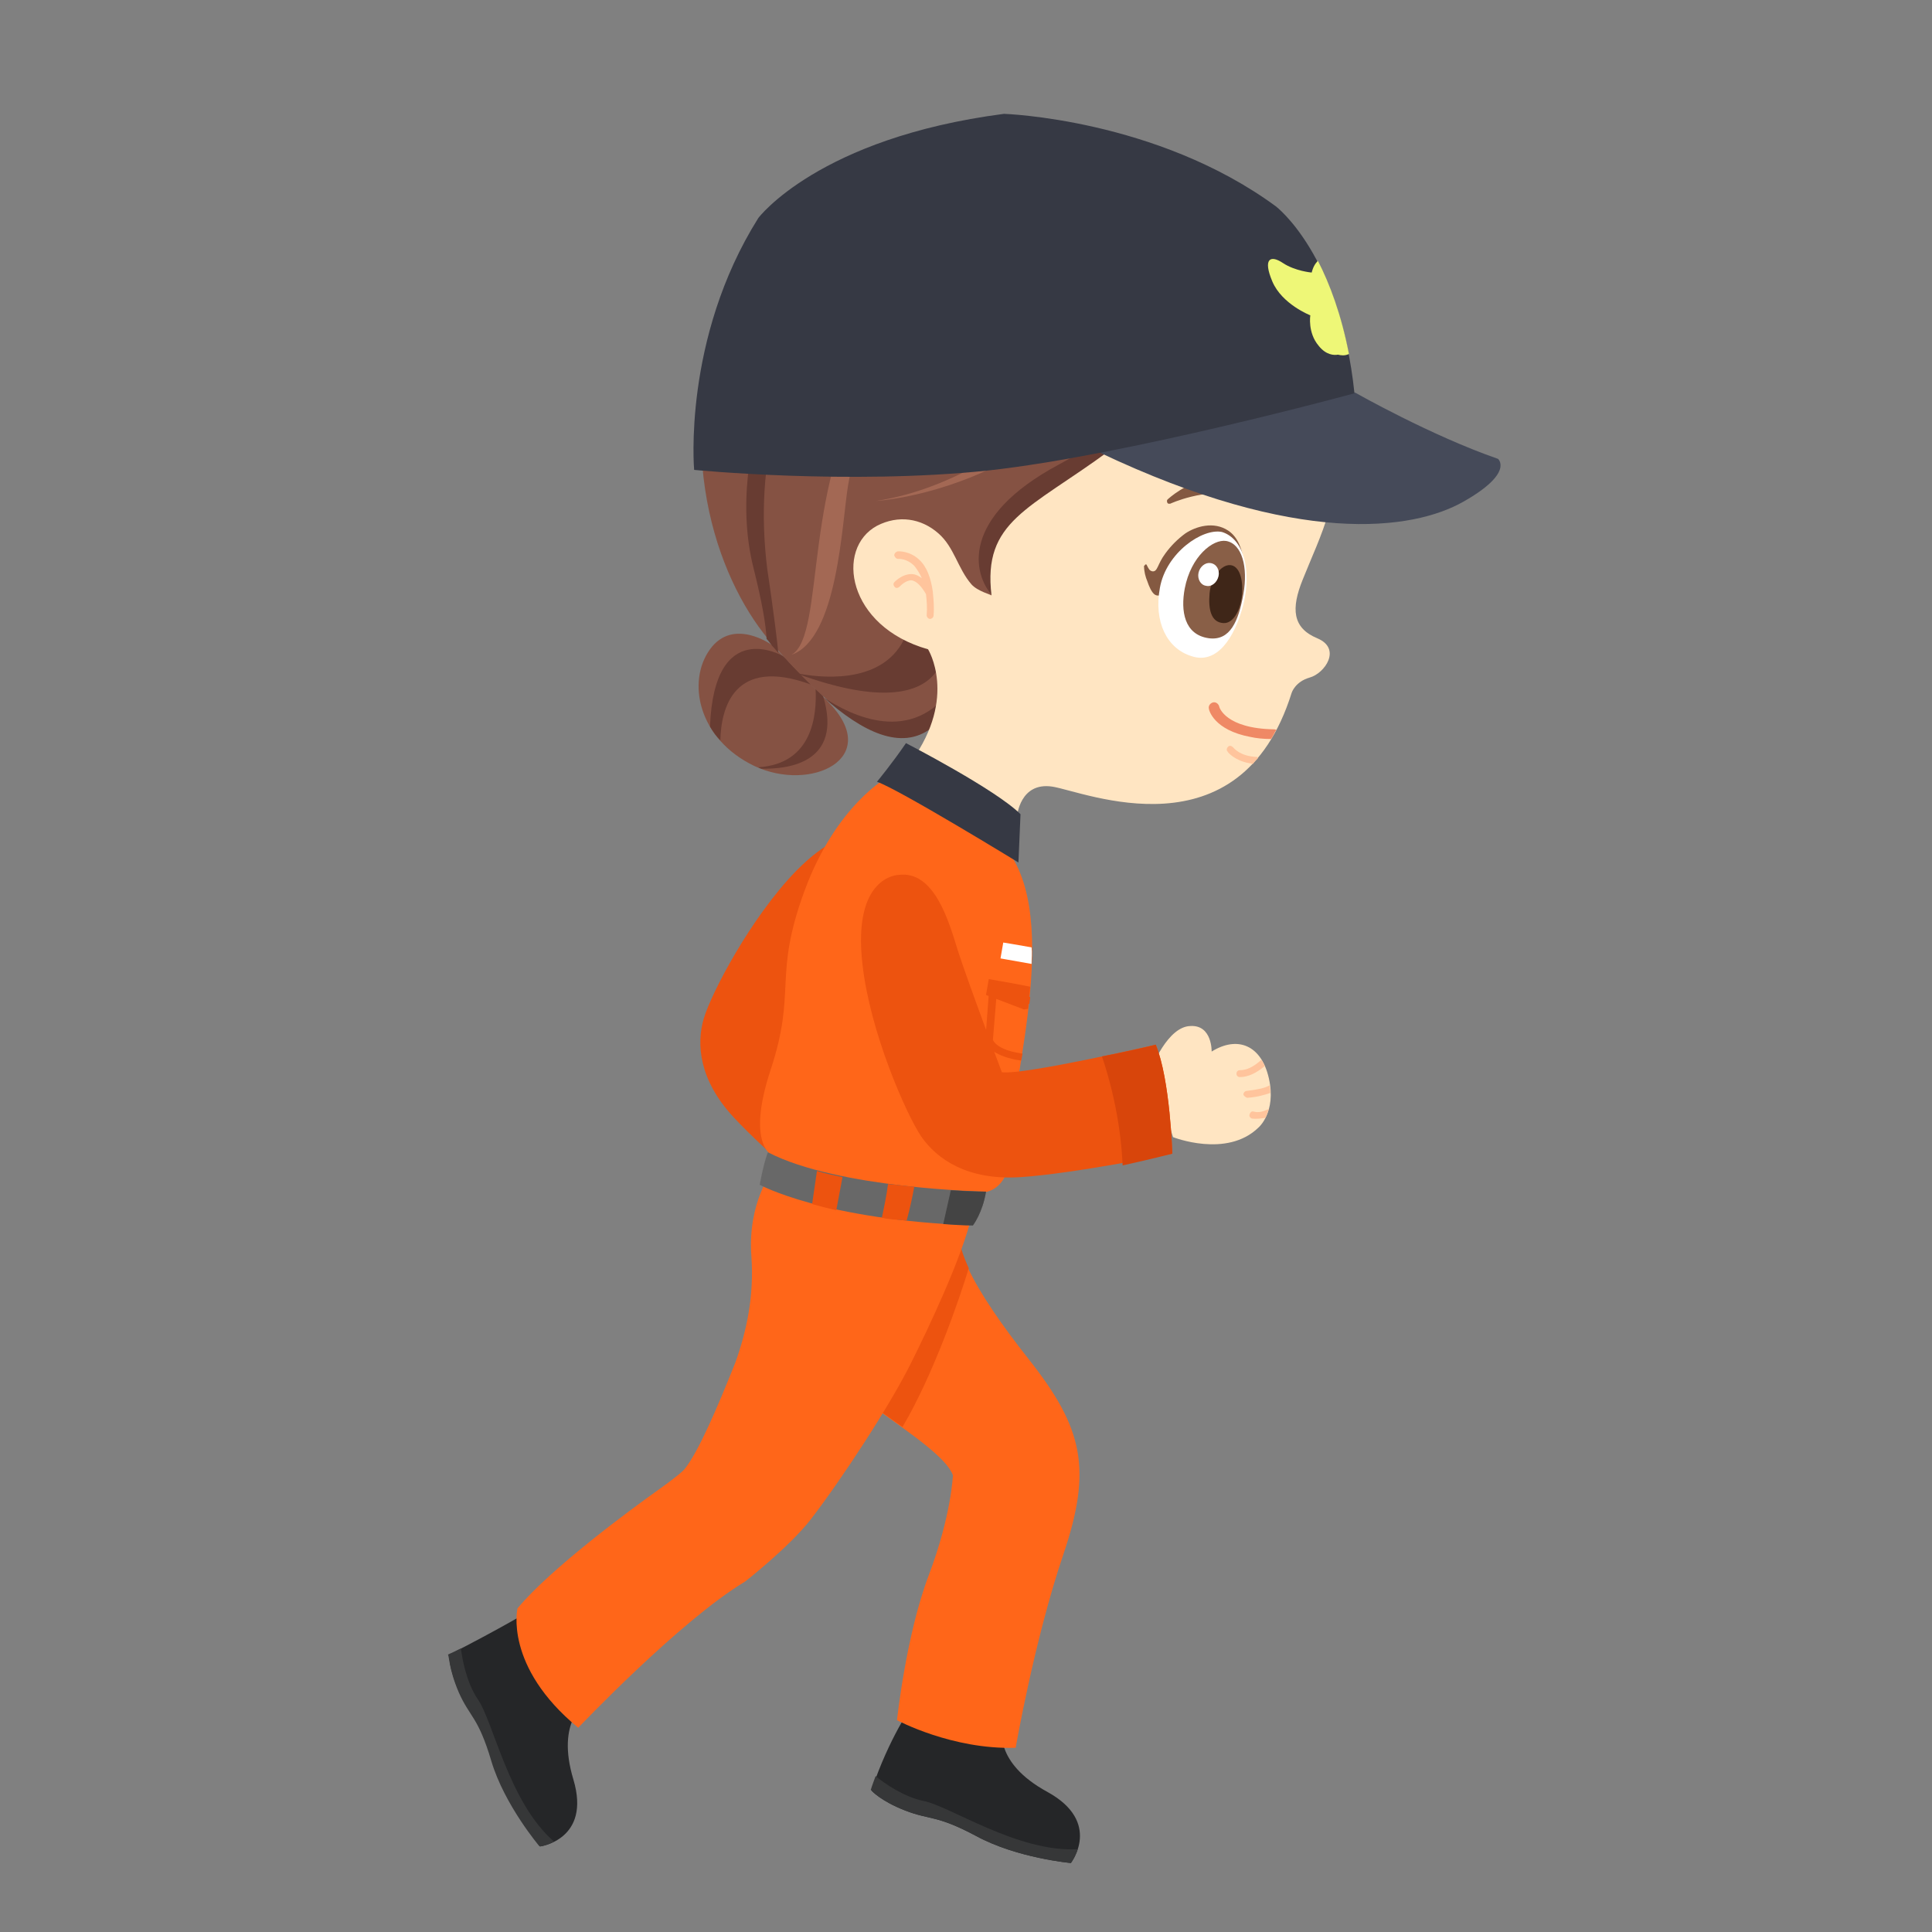 <?xml version="1.0" encoding="utf-8"?>
<!-- Generator: Adobe Illustrator 16.0.0, SVG Export Plug-In . SVG Version: 6.00 Build 0)  -->
<!DOCTYPE svg PUBLIC "-//W3C//DTD SVG 1.1//EN" "http://www.w3.org/Graphics/SVG/1.1/DTD/svg11.dtd">
<svg version="1.1" id="Layer_4" xmlns:x="http://ns.adobe.com/Extensibility/1.0/" xmlns:i="http://ns.adobe.com/AdobeIllustrator/10.0/" xmlns:graph="http://ns.adobe.com/Graphs/1.0/"
	 xmlns="http://www.w3.org/2000/svg" xmlns:xlink="http://www.w3.org/1999/xlink" xmlns:a="http://ns.adobe.com/AdobeSVGViewerExtensions/3.0/"
	 x="0px" y="0px" width="280px" height="280px" viewBox="0 0 280 280" style="enable-background:new 0 0 280 280;"
	 xml:space="preserve">
<rect x="0" y="0" width="280" height="280" fill="#808080" stroke="none"/>
<g>
	<g>
		<path style="fill:#855243;" d="M111.9,93.5c0,0-5.6-4.1-9,0.6c-3.4,4.7-1.7,13,6.4,16.9c8.2,3.9,18.8-1.1,10.7-9.3
			C111.9,93.5,111.9,93.5,111.9,93.5z"/>
		<path style="fill:#683C32;" d="M119.3,100.9c-0.4-0.4-0.7-0.8-1.1-1.1c0.2,3.8-0.4,10.9-8.3,11.4c0.1,0.1,0.3,0.1,0.4,0.2
			C114.2,111.5,122.2,110.6,119.3,100.9z"/>
		<path style="fill:#683C32;" d="M117.5,99.2l-3.3-3.4c-0.2-0.3-0.5-0.5-0.7-0.7c0,0-10-5.9-10.6,10.2c0.4,0.7,0.9,1.4,1.5,2
			C104.5,102.7,106.3,95.1,117.5,99.2z"/>
	</g>
	<path style="fill:#855243;" d="M182.9,31.3c-17-11.8-43.9-18.4-53.9-6.1c0,0-16.7-3.4-24.2,19c-7.6,22.5-0.2,40.9,7.2,49.2
		c7.3,8.3,16.6,17.1,23,12c0,0,20.2-34.6,27.1-36.5c6.9-2,25.4-25.9,29.7,3.7c0,0,0.9-0.8,2-2.3C200.1,46.8,183.2,31.6,182.9,31.3z"
		/>
	<g>
		<path style="fill:#683C32;" d="M172.8,46.8c0,0-4.8,12.8-19.3,20.5c-14.4,7.7-12.5,15.9-9.7,19c0,0,25.1-25,27.2-30.2
			C173.2,51,172.8,46.8,172.8,46.8z"/>
		<path style="fill:#A36854;" d="M166.4,45.6c0,0-17.3,23.6-39.4,27C127.1,72.6,153.8,71,166.4,45.6z"/>
		<path style="fill:#683C32;" d="M109.2,82.3c1.3,5.2,1.8,8.3,1.9,10.3c0.3,0.3,0.5,0.6,0.8,1c0.3,0.3,0.6,0.7,0.9,1
			c-0.5-4.9-1.6-12.1-1.6-12.1c-4.1-33.1,18.3-45.9,18.3-45.9C113.8,42.2,105,65.7,109.2,82.3z"/>
		<path style="fill:#A36854;" d="M144.4,42.4c4-2.1,9.2-4.4,13.9-4.3c0,0-19.2-0.4-31.1,15.6c-11.2,15-7.4,38.4-12.5,41.2
			c6.7-2.3,7.3-19,8.2-24.5C125,57.5,133.1,48.3,144.4,42.4z"/>
		<path style="fill:#683C32;" d="M138.2,99.4c-5.9,8.8-14.9,4.3-18.8,1.7c5.5,4.9,11.2,7.8,15.6,4.4c0,0,1.3-2.1,3.2-5.4L138.2,99.4
			z"/>
		<path style="fill:#683C32;" d="M137,92.7l-6,0c-3.4,6.8-12.8,5.4-15.4,4.9c0,0,0.1,0.1,0.1,0.1C138.4,105.9,137,92.7,137,92.7z"/>
	</g>
</g>
<g>
	<path style="fill:#FFE5C2;" d="M173.3,43.6c0,0-0.8,13.1-12.5,21.7c-11.7,8.6-18.4,10.2-17.1,21c0-0.1-2-0.6-2.9-1.6
		c-2-2.3-2.5-5.4-4.8-7.4c-2.5-2.2-5.8-2.7-8.9-1.1c-6.1,3.3-4.3,14.6,7.4,17.9c0,0,4.3,6.9-2.4,16.2l15.3,8c0,0,0.4-5,5.1-4.3
		c4.6,0.7,27.2,10.4,34.7-13.6c0,0,0.5-1.6,2.6-2.2c2.2-0.6,4.7-4.2,1.1-5.7c-3.6-1.5-3.8-4.3-2.1-8.5c2.5-6.3,6.2-13,3.8-19.8
		c-0.9-2.7-3-4.9-5.1-6.8c-2-1.9-5.5-4.3-7.5-6.1C176.7,48.2,175.3,46.5,173.3,43.6z"/>
	<path style="fill:#FFC49C;" d="M132.1,83.2C132.1,83.2,132.1,83.2,132.1,83.2c0.6,0,1.1,0.3,1.5,0.6c-0.3-0.7-0.7-1.3-1.1-1.8
		c-1.1-1.1-2.3-1-2.3-1c-0.3,0-0.5-0.2-0.6-0.5c0-0.3,0.2-0.5,0.5-0.6c0.1,0,1.7-0.1,3.1,1.2c1.1,1,1.7,2.6,2,4.7c0,0,0,0,0,0.1
		c0.1,1,0.2,2.1,0.1,3.3c0,0.3-0.3,0.5-0.5,0.5c-0.3,0-0.5-0.3-0.5-0.5c0.1-1.2,0-2.2-0.1-3.1c-0.7-1.2-1.4-1.9-2.1-2c0,0,0,0,0,0
		c-0.9,0-1.7,0.9-1.7,0.9c-0.2,0.2-0.5,0.3-0.7,0.1c-0.2-0.2-0.3-0.5-0.1-0.7C129.5,84.5,130.6,83.2,132.1,83.2z"/>
</g>
<g>
	<path style="fill:#845941;" d="M183.6,72.5c-0.2-0.5-1.1-2.3-4.3-3c-1.1-0.2-2.5-0.2-3.9-0.1c-3.4,0.4-6.1,2.9-6.2,3
		c-0.1,0.1-0.1,0.3,0,0.5c0.1,0.1,0.1,0.1,0.2,0.1c0.1,0,0.1,0,0.2,0c0,0,4.9-2.3,10-1.3c1.3,0.2,2.5,0.7,3.5,1.3c0,0,0.1,0,0.1,0
		c0.2,0,0.4-0.1,0.4-0.3C183.7,72.7,183.6,72.6,183.6,72.5z"/>
	<g>
		<path style="fill:#845941;" d="M166,81.8c0.1,0,0.2,0,0.2,0.1c0.3,0.6,0.4,0.8,0.8,0.9c0.8,0.1,0.7-1,1.9-2.6
			c0.8-1.1,1.8-2.1,2.9-2.9c1.5-1,4.1-1.8,6.2-0.4c1.5,1,2,2.8,2.3,4.5c0.1,0.4,0.1,0.8,0.1,1.2c0,0.1,0,0.2-0.1,0.2
			c-0.3,0.2-7.9,4-11.2,3.4c-0.5-0.1-1.2,0.3-1.7,0c-0.5-0.3-0.9-1.3-1.1-1.9c-0.3-0.7-0.5-1.5-0.5-2.3
			C165.9,82,165.9,81.9,166,81.8z"/>
		<path style="fill-rule:evenodd;clip-rule:evenodd;fill:#FFFFFF;" d="M168.1,85.2c-0.9,4.9,1,8.8,4.6,9.9c3.6,1.2,6.2-2.5,7.5-7.5
			c1.2-4.9,0.1-9.5-3.1-10.5C174.3,76.5,169,80.1,168.1,85.2z"/>
		<path style="fill-rule:evenodd;clip-rule:evenodd;fill:#895F47;" d="M171.7,85.3c-0.6,3.2-0.1,6.7,3.5,7.2c3.1,0.4,4.3-2.5,5-6.4
			c0.7-3.9-0.2-7.3-2.5-7.7C175.8,78.1,172.6,80.6,171.7,85.3z"/>
		<path style="fill-rule:evenodd;clip-rule:evenodd;fill:#3F2618;" d="M175.3,86c-0.2,2.3,0.2,4.2,2,4.3c1.4,0.1,2.5-1.8,2.7-4.1
			c0.2-2.3-0.4-4.2-1.7-4.3S175.5,83.7,175.3,86z"/>
		<path style="fill-rule:evenodd;clip-rule:evenodd;fill:#FFFFFF;" d="M173.7,83c-0.2,0.9,0.3,1.8,1.1,1.9c0.8,0.2,1.6-0.5,1.8-1.4
			c0.2-0.9-0.3-1.8-1.2-1.9C174.7,81.5,173.9,82.1,173.7,83z"/>
	</g>
	<path style="fill:#EF8965;" d="M184.7,105.7c-7.1-0.1-8-3.2-8-3.3c-0.1-0.4-0.5-0.7-0.9-0.6c-0.4,0.1-0.7,0.5-0.6,0.9
		c0,0.2,0.7,3.1,6,4.1c0.9,0.2,1.9,0.3,3,0.3c0.3-0.4,0.5-0.9,0.8-1.4C184.9,105.8,184.8,105.7,184.7,105.7z"/>
	<path style="fill:#FFC49C;" d="M182.1,109.7c-2.4-0.1-3.3-1.3-3.4-1.4c-0.2-0.2-0.5-0.3-0.7-0.1c-0.2,0.2-0.3,0.5-0.1,0.7
		c0,0.1,1,1.3,3.1,1.7c0.2,0,0.4,0.1,0.6,0.1c0.2-0.3,0.5-0.6,0.7-0.8C182.3,109.7,182.2,109.7,182.1,109.7z"/>
</g>
<g>
	<path style="fill:#454A59;" d="M196.4,56.9c0,0,10.9,6.2,20.7,9.6c0,0,2.4,2-5,6.2c-7.4,4.2-24,6.5-52.7-7.1
		C159.3,65.5,181.6,57.6,196.4,56.9z"/>
	<path style="fill:#363944;" d="M100.6,68.1c0,0-1.7-19,9.3-36.5c0,0,8.7-11.6,35.6-15.1c0,0,22.1,0.7,39.4,13.4
		c0,0,9.3,7,11.4,27.1c0,0-33,9-53.2,11.2C122.9,70.3,100.6,68.1,100.6,68.1z"/>
	<path style="fill:#EEF777;" d="M191,37.8c-0.4,0.4-0.7,0.9-0.9,1.7c0,0-2.4-0.2-4.2-1.4c-1.8-1.2-2.9-0.6-1.5,2.7
		c1.4,3.3,5.5,4.9,5.5,4.9s-0.4,2.5,1.2,4.4c1.1,1.4,2.3,1.4,2.8,1.3c0.4,0.1,1,0.2,1.6-0.1C194.4,45.6,192.7,41.1,191,37.8z"/>
</g>
<g>
	<g>
		<path style="fill:#FFE5C2;" d="M131.1,166.2c0,0,3-1.5,5.6,0.6c2.6,2.1,2.4,3.4,1.1,4.8c0,0,3.8,1.1,3.2,4.2
			c-0.7,3.1-6.4,9.9-11.3,5.3c-4.9-4.6-6.5-7.6-6.5-7.6L131.1,166.2z"/>
		<path style="fill:#FFC49C;" d="M133.8,182c0.3-0.1,0.4-0.3,0.3-0.6c-0.1-0.3-0.3-0.4-0.6-0.3c-0.3,0.1-0.5-0.1-0.8-0.3
			c-0.9-0.8-1.6-2.6-1.5-3.3c0,0,0.1-0.1,0.1-0.2c0.2,0,0.5,0.2,1.1,0.6c1,0.8,1.7,1.7,1.8,2.1c0,0.3,0.3,0.5,0.5,0.4
			c0.3,0,0.5-0.3,0.4-0.5c-0.1-1.2-2.3-3.2-3.6-3.6c0.2-0.3,0.4-0.5,0.6-0.8c0.4-0.2,1.1-0.2,1.8,0.2c1,0.5,2.1,1.6,2.1,2.6
			c0,0.3,0.2,0.5,0.5,0.5c0.3,0,0.5-0.2,0.5-0.5c0-1.5-1.4-2.8-2.7-3.5c-0.3-0.2-0.7-0.3-1-0.4c0.3-0.2,0.7-0.3,1-0.4
			c0.1,0,0.3,0,0.4-0.1c1.8,0.1,2.8,0.9,3.3,2.3c0.1,0.3,0.4,0.4,0.6,0.3c0.3-0.1,0.4-0.4,0.3-0.6c-0.5-1.4-1.4-2.3-2.7-2.7
			c0.7-0.4,1.3-1,2-1.5c-0.3-0.2-0.6-0.2-0.6-0.2c0.4-0.5,0.7-0.9,0.9-1.4c-1.1,1.2-2.7,2.5-3.8,2.9c0,0-0.1,0-0.1,0
			c-0.1,0-0.2,0-0.3,0.1c0,0,0,0,0,0c-0.1,0-0.1,0-0.2,0c-0.5,0-1.1-0.3-1.4-0.6c-0.2-0.2-0.3-0.5-0.3-0.7c0-0.5,0.9-1.3,2.3-2
			c0.2-0.1,0.3-0.4,0.2-0.6c-0.1-0.2-0.4-0.3-0.6-0.2c-1.9,0.9-2.8,1.9-2.9,2.8c0,0.3,0,0.6,0.2,0.8c0.1,0.2,0.2,0.4,0.4,0.6
			c0.2,0.2,0.5,0.4,0.7,0.5c-0.4,0.3-0.8,0.6-1.2,1c0,0,0,0,0,0c-0.1,0-0.1,0.1-0.1,0.1c-0.6,0.7-1.1,1.5-1.2,2.3
			c-0.1,0.6,0.1,1.5,0.5,2.4c0.3,0.7,0.8,1.4,1.3,1.8C132.8,182.1,133.4,182.1,133.8,182z"/>
	</g>
	<g>
		<path style="fill:#ED530F;" d="M128.3,122.2c0,0-4.1-4.9-12.9,4c-6.6,6.8-12.3,17.7-13.4,21.4c-1.1,3.7-0.7,8.9,4.3,14.3
			c5,5.4,15.8,14.4,15.8,14.4s7.8-6.7,10.4-11.3c0,0-14.7-11.6-16.5-14.3c0,0,6.9-11.8,9.4-15.4C127.7,131.7,132,125.7,128.3,122.2z
			"/>
		<path style="fill:#ED530F;" d="M126.4,160.2c-1.4,2.2-4.9,7.2-10,11.8c3.2,2.5,5.6,4.4,5.6,4.4s7.8-6.7,10.4-11.3
			C132.5,165,129.7,162.9,126.4,160.2z"/>
	</g>
</g>
<g>
	<g>
		<g>
			<g>
				<path style="fill:#252628;" d="M132.3,247c0,0-3.5,4.9-6,12.5c0,0,1.3,1.5,4.9,2.9c3.6,1.4,4.5,0.6,10.3,3.7
					c5.9,3.2,13.7,3.9,13.7,3.9s4.6-5.9-3.4-10.3c-7.9-4.3-6.5-9.3-6.5-9.3L132.3,247z"/>
				<path style="fill:#363738;" d="M131.2,262.4c3.6,1.4,4.5,0.6,10.3,3.7c5.9,3.2,13.7,3.9,13.7,3.9s0.6-0.8,1-2
					c-8.7,0.5-18.6-6.3-22.4-7c-2.8-0.6-5.6-2.5-6.9-3.6c-0.2,0.6-0.5,1.3-0.7,2C126.3,259.5,127.6,261,131.2,262.4z"/>
			</g>
		</g>
	</g>
	<g>
		<path style="fill:#FF6619;" d="M112,170.7c-0.5,1.5-4,11,1.2,20.7c4.8,8.8,23.1,17.4,24.9,22.4c0,0-0.2,5.8-3.5,14.5
			s-4.6,21-4.6,21s8,4.3,17.2,4c0,0,2.7-15.6,6.9-28s2.9-18.3-5-28.3s-12.5-18.1-9.2-21.4L112,170.7z"/>
		<path style="fill:#ED530F;" d="M140,175.6l-28-4.9c-0.5,1.5-4,11,1.2,20.7c3,5.5,11.3,10.9,17.6,15.4c4.5-7.6,8.3-18.7,9.6-23
			C138.7,180.1,138.3,177.2,140,175.6z"/>
	</g>
</g>
<g>
	<g>
		<g>
			<g>
				<path style="fill:#252628;" d="M77.4,233.1c0,0-5.2,3.1-12.3,6.7c0,0-0.1,2,1.5,5.5c1.6,3.6,2.8,3.5,4.7,9.9
					c1.9,6.4,7,12.4,7,12.4s7.4-1,4.8-9.7c-2.6-8.6,1.9-11.2,1.9-11.2L77.4,233.1z"/>
				<path style="fill:#363738;" d="M66.5,245.3c1.6,3.6,2.8,3.5,4.7,9.9c1.9,6.4,7,12.4,7,12.4s1-0.1,2.1-0.7
					c-6.6-5.7-8.8-17.5-11.1-20.7c-1.6-2.4-2.2-5.7-2.4-7.3c-0.6,0.3-1.2,0.6-1.9,0.9C65.1,239.8,65,241.8,66.5,245.3z"/>
			</g>
		</g>
	</g>
	<path style="fill:#FF6619;" d="M140.9,175.9l-28.9-6.3c0,0-3.7,4.7-3.1,12.5c0.4,5.8-0.7,10.8-2.3,15.3c-2.7,6.8-5.4,13-7.3,15.4
		c0,0-0.2,0.5-4,3.2S79.8,227.3,75,233.1c0,0-2,8.4,8.8,17.3c0,0,14.7-15.5,24.2-21.2c0,0,6.4-5,9.5-9c4.4-5.7,11.5-16.5,14.6-22.8
		C134.3,193,139.5,182.2,140.9,175.9z"/>
</g>
<g>
	<path style="fill:#FF6619;" d="M128.7,112.6c0,0-7.5,4-12.1,16.5c-4.6,12.5-1.1,14.4-4.9,25.9c-3.8,11.5,0.6,12.7,0.6,12.7
		s15.6,6.4,30.1,5.1c0,0,4.5,0.2,4.2-8c-0.3-7.4,8.1-33.9-2-43.1L128.7,112.6z"/>
	<path style="fill:#FFFFFF;" d="M149.5,137.3c-2.2-0.4-4.1-0.7-4.1-0.7l-0.4,2.3l4.5,0.8C149.5,138.9,149.6,138.1,149.5,137.3z"/>
	<path style="fill:#ED530F;" d="M149,146.2c0.1-1.1,0.2-2.1,0.3-3.2c-3-0.6-6-1.1-6-1.1l-0.4,2.3l5.5,2.1L149,146.2z"/>
	<path style="fill:#ED530F;" d="M143.5,143.7c-0.1,0.1-0.2,0.2-0.2,0.4l-0.5,6.7c0,0.1,0,0.1,0,0.2c0.1,0.4,0.9,1.9,4.5,2.6
		c0.2,0,0.5,0.1,0.7,0.1c0.1-0.3,0.1-0.7,0.2-1c-0.2,0-0.4-0.1-0.6-0.1c-2.9-0.5-3.6-1.6-3.7-1.9l0.5-6.1l4.8,0.9
		c0-0.3,0.1-0.7,0.1-1l-5.3-1C143.7,143.6,143.6,143.6,143.5,143.7z"/>
	<path style="fill:#363944;" d="M127.1,113.3c0,0,2.3-2.8,4.2-5.6c0,0,13,6.7,16.6,10.3l-0.3,7C147.6,125,130.3,114.4,127.1,113.3z"
		/>
</g>
<g>
	<path style="fill:#686868;" d="M111.3,167c0,0-0.5,1-1.2,4.7c0,0,9.2,5.1,30.9,5.9c0,0,1.4-1.8,1.9-4.9
		C142.9,172.7,121.5,172.3,111.3,167z"/>
	<path style="fill:#444444;" d="M136.7,177.4c1.4,0.1,2.8,0.2,4.3,0.2c0,0,1.4-1.8,1.9-4.9c0,0-2,0-5.1-0.2L136.7,177.4z"/>
	<path style="fill:#ED530F;" d="M127.8,176.5c1.1,0.2,2.3,0.3,3.6,0.4c0.5-1.8,0.9-3.8,1.1-4.9c-1.2-0.1-2.5-0.3-3.8-0.4
		C128.5,173.2,128.1,175.1,127.8,176.5z"/>
	<path style="fill:#ED530F;" d="M117.7,174.5c1.1,0.3,2.2,0.6,3.5,0.9l0.9-4.8c-1.3-0.3-2.5-0.5-3.7-0.9L117.7,174.5z"/>
</g>
<g>
	<g>
		<path style="fill:#FFE5C2;" d="M170,164.8c0,0,7.8,3.1,12.4-1.4c0,0,2.6-2.2,1.5-7.1c-1.1-4.9-4.6-6.2-8.3-3.9
			c0,0,0.1-3.9-3.1-3.7c-3.3,0.1-5.6,6.1-5.6,6.1L170,164.8z"/>
		<path style="fill:#FFC49C;" d="M179.7,156.1c1.2,0,2.4-0.6,3.6-1.6c-0.1-0.3-0.3-0.6-0.5-0.9c-1.1,1-2.1,1.5-3.1,1.5
			c-0.3,0-0.5,0.2-0.5,0.5C179.2,155.9,179.4,156.1,179.7,156.1z"/>
		<path style="fill:#FFC49C;" d="M180.8,159.1c1.4-0.1,2.4-0.4,3.3-0.7c0-0.3,0-0.7-0.1-1.1c-0.7,0.4-1.7,0.6-3.3,0.8
			c-0.3,0-0.5,0.3-0.5,0.5S180.6,159.1,180.8,159.1z"/>
		<path style="fill:#FFC49C;" d="M183.4,162c0.2-0.4,0.3-0.8,0.5-1.3c-0.8,0.4-1.5,0.6-2.2,0.4c-0.3-0.1-0.5,0.1-0.6,0.4
			c-0.1,0.3,0.1,0.5,0.3,0.6C182.1,162.2,182.8,162.1,183.4,162z"/>
	</g>
	<g>
		<path style="fill:#ED530F;" d="M130.2,126.8c0,0-6.7,0.1-5.2,13c1.1,9.8,6.3,21.6,8.5,24.9c2.3,3.3,6.7,6.4,14.4,5.9
			c7.7-0.5,22-3.4,22-3.4s-0.3-10.7-2.4-15.8c0,0-19,4.4-22.3,4c0,0-5-13.3-6.4-17.7C137.5,133.5,135.4,126.1,130.2,126.8z"/>
		<path style="fill:#D8450B;" d="M159.7,153.1c0.9,2.6,2.7,8.7,3,15.8c4.1-0.9,7.2-1.7,7.2-1.7s-0.3-10.7-2.4-15.8
			C167.5,151.4,164,152.3,159.7,153.1z"/>
	</g>
</g>
</svg>
